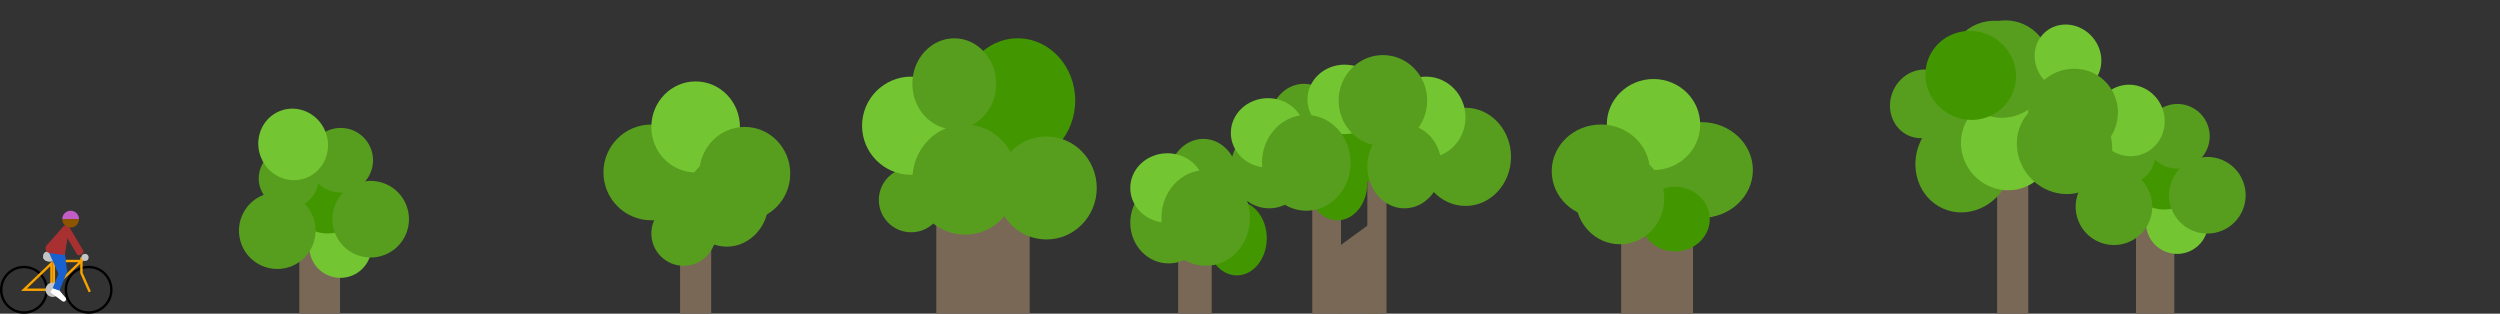 <svg width="1044" height="131" viewBox="0 0 1044 131" fill="none" xmlns="http://www.w3.org/2000/svg">
    <rect x="0" y="0" width="1044" height="131" fill="#333333" stroke="none"/>
    <style>
        #cyclist {
            animation-name: unlock;
            animation-duration: 60000ms;
            animation-iteration-count: infinite;
            transition-timing-function: linear;
        }
        @keyframes unlock {
            0%{transform: translate(-120px,0)}
            100%{transform: translate(1200px,0px)}
        }
    </style>
    <rect x="125" y="66" width="17" height="65" fill="#7A6857" />
    <rect x="284" y="85" width="13" height="46" fill="#7A6857" />
    <rect x="391" y="59" width="39" height="72" fill="#7A6857" />
    <rect x="492" y="98" width="14" height="33" fill="#7A6857" />
    <rect x="548" y="78" width="12" height="53" fill="#7A6857" />
    <rect x="571" y="56" width="8" height="75" fill="#7A6857" />
    <path d="M559 103L572 93.5L575 131H559V103Z" fill="#7A6857" />
    <rect x="677" y="89" width="30" height="42" fill="#7A6857" />
    <rect x="834" y="67" width="13" height="64" fill="#7A6857" />
    <rect x="892" y="81" width="16" height="50" fill="#7A6857" />
    <circle cx="142.149" cy="103.036" r="13" transform="rotate(-111.737 142.149 103.036)" fill="#73C631" />
    <circle cx="909.149" cy="93.035" r="13" transform="rotate(-111.737 909.149 93.035)" fill="#73C631" />
    <circle cx="136.788" cy="81.489" r="16" transform="rotate(-111.737 136.788 81.489)" fill="#429700" />
    <circle cx="903.788" cy="71.489" r="16" transform="rotate(-111.737 903.788 71.489)" fill="#429700" />
    <circle cx="115.788" cy="96.321" r="16" transform="rotate(-111.737 115.788 96.321)" fill="#579E1F" />
    <circle cx="882.788" cy="86.321" r="16" transform="rotate(-111.737 882.788 86.321)" fill="#579E1F" />
    <circle cx="120.548" cy="74.507" r="12.5" transform="rotate(-111.737 120.548 74.507)" fill="#579E1F" />
    <circle cx="887.547" cy="64.507" r="12.5" transform="rotate(-111.737 887.547 64.507)" fill="#579E1F" />
    <circle cx="142.283" cy="66.918" r="13.5" transform="rotate(-111.737 142.283 66.918)" fill="#579E1F" />
    <circle cx="909.282" cy="56.918" r="13.5" transform="rotate(-111.737 909.282 56.918)" fill="#579E1F" />
    <circle cx="154.789" cy="91.537" r="16" transform="rotate(-111.737 154.789 91.537)" fill="#579E1F" />
    <circle cx="921.789" cy="81.537" r="16" transform="rotate(-111.737 921.789 81.537)" fill="#579E1F" />
    <ellipse cx="122.421" cy="60.303" rx="15" ry="14.5" transform="rotate(-111.737 122.421 60.303)" fill="#73C631" />
    <ellipse cx="889.42" cy="50.303" rx="15" ry="14.5" transform="rotate(-111.737 889.42 50.303)" fill="#73C631" />
    <circle cx="272" cy="72" r="20" fill="#579E1F" />
    <ellipse rx="21.5" ry="20" transform="matrix(-1 0 0 1 710.5 71)" fill="#579E1F" />
    <ellipse rx="21.5" ry="20" transform="matrix(0.406 -0.914 -0.914 -0.406 820.129 67.436)" fill="#579E1F" />
    <ellipse rx="21.5" ry="20" transform="matrix(0.651 0.759 0.759 -0.651 834.475 29.536)" fill="#579E1F" />
    <ellipse cx="290.5" cy="53" rx="18.5" ry="19" fill="#73C631" />
    <ellipse rx="19.5" ry="19" transform="matrix(-1 0 0 1 690.5 52)" fill="#73C631" />
    <ellipse rx="19.5" ry="19" transform="matrix(0.406 -0.914 -0.914 -0.406 845.616 56.878)" fill="#73C631" />
    <ellipse rx="19.5" ry="19" transform="matrix(0.651 0.759 0.759 -0.651 838.117 60.171)" fill="#73C631" />
    <ellipse cx="311" cy="72.5" rx="19" ry="19.5" fill="#579E1F" />
    <ellipse rx="20.5" ry="19.5" transform="matrix(-1 0 0 1 668.5 71.5)" fill="#579E1F" />
    <ellipse rx="20.5" ry="19.5" transform="matrix(0.406 -0.914 -0.914 -0.406 836.734 28.854)" fill="#579E1F" />
    <ellipse rx="20.5" ry="19.5" transform="matrix(0.651 0.759 0.759 -0.651 862.147 60.97)" fill="#579E1F" />
    <circle cx="285.5" cy="97.5" r="13.5" fill="#579E1F" />
    <circle cx="380.5" cy="83.5" r="13.5" fill="#579E1F" />
    <ellipse rx="14.5" ry="13.5" transform="matrix(-1 0 0 1 699.5 91.5)" fill="#429700" />
    <ellipse rx="14.5" ry="13.5" transform="matrix(-1 0 0 1 568.5 62.5)" fill="#429700" />
    <ellipse rx="14.5" ry="13.5" transform="matrix(0.406 -0.914 -0.914 -0.406 802.921 43.37)" fill="#579E1F" />
    <ellipse rx="14.5" ry="13.5" transform="matrix(0.651 0.759 0.759 -0.651 863.597 24.326)" fill="#73C631" />
    <ellipse cx="303.5" cy="84" rx="17.5" ry="19" fill="#579E1F" />
    <ellipse rx="18.5" ry="19" transform="matrix(-1 0 0 1 676.5 83)" fill="#579E1F" />
    <ellipse rx="18.5" ry="19" transform="matrix(0.406 -0.914 -0.914 -0.406 822.975 31.492)" fill="#429700" />
    <ellipse rx="18.5" ry="19" transform="matrix(0.651 0.759 0.759 -0.651 865.671 47.412)" fill="#579E1F" />
    <circle cx="380.5" cy="52.5" r="20.5" fill="#73C631" />
    <ellipse cx="425" cy="42" rx="24" ry="26" fill="#429700" />
    <ellipse cx="398.5" cy="35" rx="17.5" ry="19" fill="#579E1F" />
    <ellipse cx="403.5" cy="67.5" rx="12.5" ry="13.5" fill="#579E1F" />
    <ellipse cx="437" cy="78.5" rx="21" ry="21.5" fill="#579E1F" />
    <ellipse cx="403" cy="75" rx="22" ry="23" fill="#579E1F" />
    <ellipse cx="530" cy="70" rx="16" ry="17" fill="#579E1F" />
    <ellipse cx="488" cy="93" rx="16" ry="17" fill="#579E1F" />
    <ellipse cx="544.5" cy="51.5" rx="14.5" ry="16.5" fill="#579E1F" />
    <ellipse cx="502.5" cy="74.5" rx="14.5" ry="16.5" fill="#579E1F" />
    <ellipse cx="529.5" cy="55.5" rx="15.5" ry="14.5" fill="#73C631" />
    <ellipse cx="561.5" cy="41.5" rx="15.5" ry="14.5" fill="#73C631" />
    <ellipse cx="487.5" cy="78.5" rx="15.5" ry="14.5" fill="#73C631" />
    <ellipse cx="612" cy="65.5" rx="19" ry="20.5" fill="#579E1F" />
    <ellipse cx="593" cy="61" rx="14" ry="16" fill="#579E1F" />
    <ellipse cx="595.5" cy="49" rx="16.5" ry="17" fill="#73C631" />
    <ellipse cx="586.5" cy="69.5" rx="15.5" ry="17.5" fill="#579E1F" />
    <ellipse cx="558.5" cy="76.5" rx="12.5" ry="15.5" fill="#429700" />
    <ellipse cx="516.5" cy="99.5" rx="12.5" ry="15.5" fill="#429700" />
    <ellipse cx="577.5" cy="42" rx="18.5" ry="19" fill="#579E1F" />
    <ellipse cx="545.5" cy="68" rx="18.5" ry="20" fill="#579E1F" />
    <ellipse cx="503.5" cy="91" rx="18.5" ry="20" fill="#579E1F" />
    <g id="cyclist">
        <circle cx="10" cy="121" r="9.5" stroke="black" />
        <circle cx="37" cy="121" r="9.5" stroke="black" />
        <path d="M21.5 110L10 121H21.5V110Z" stroke="#F8A300" />
        <path d="M34 109L22.5 120V109H34Z" stroke="#F8A300" />
        <path d="M34 107.5L34 114L37.485 121.879" stroke="#F8A300" />
        <circle cx="22" cy="121" r="3" fill="#C4C4C4" />
        <circle cx="35.5" cy="107.5" r="1.5" fill="#C4C4C4" />
        <circle cx="20" cy="107" r="2" fill="#C4C4C4" />
        <path d="M27 107.5C27 108.328 23.729 108.136 22 109C20 110 18 108.328 18 107.5C18 106.672 21.567 106 23.5 106C25.433 106 27 106.672 27 107.5Z" fill="#C4C4C4" />
        <path d="M20 104.5L26.893 104L28 113L24.5 114.5L20 104.5Z" fill="#1761D0" />
        <path d="M20.764 105.702C19.168 105.498 18.454 103.588 19.525 102.387L26.598 94.451C26.845 94.174 27.226 94.056 27.587 94.147L29 94.5L27 106.5L20.764 105.702Z" fill="#A83030" />
        <rect x="25.389" y="112" width="3" height="9" transform="rotate(22.121 25.389 112)" fill="#1761D0" />
        <rect x="25.641" y="95.287" width="3.045" height="13.649" rx="1" transform="rotate(-30.856 25.641 95.287)" fill="#A83030" />
        <path fill-rule="evenodd" clip-rule="evenodd" d="M33 91.5C33 89.567 31.433 88 29.5 88C27.567 88 26 89.567 26 91.5H33Z" fill="#C25DC5" />
        <path fill-rule="evenodd" clip-rule="evenodd" d="M26 91.5C26 93.433 27.567 95 29.5 95C31.433 95 33 93.433 33 91.5H26Z" fill="#8E5500" />
        <path d="M25 121.5L22 120.5L21 122L25.994 125.746C26.946 126.46 28.126 125.212 27.359 124.302L25 121.5Z" fill="white" />
    </g>
</svg>
